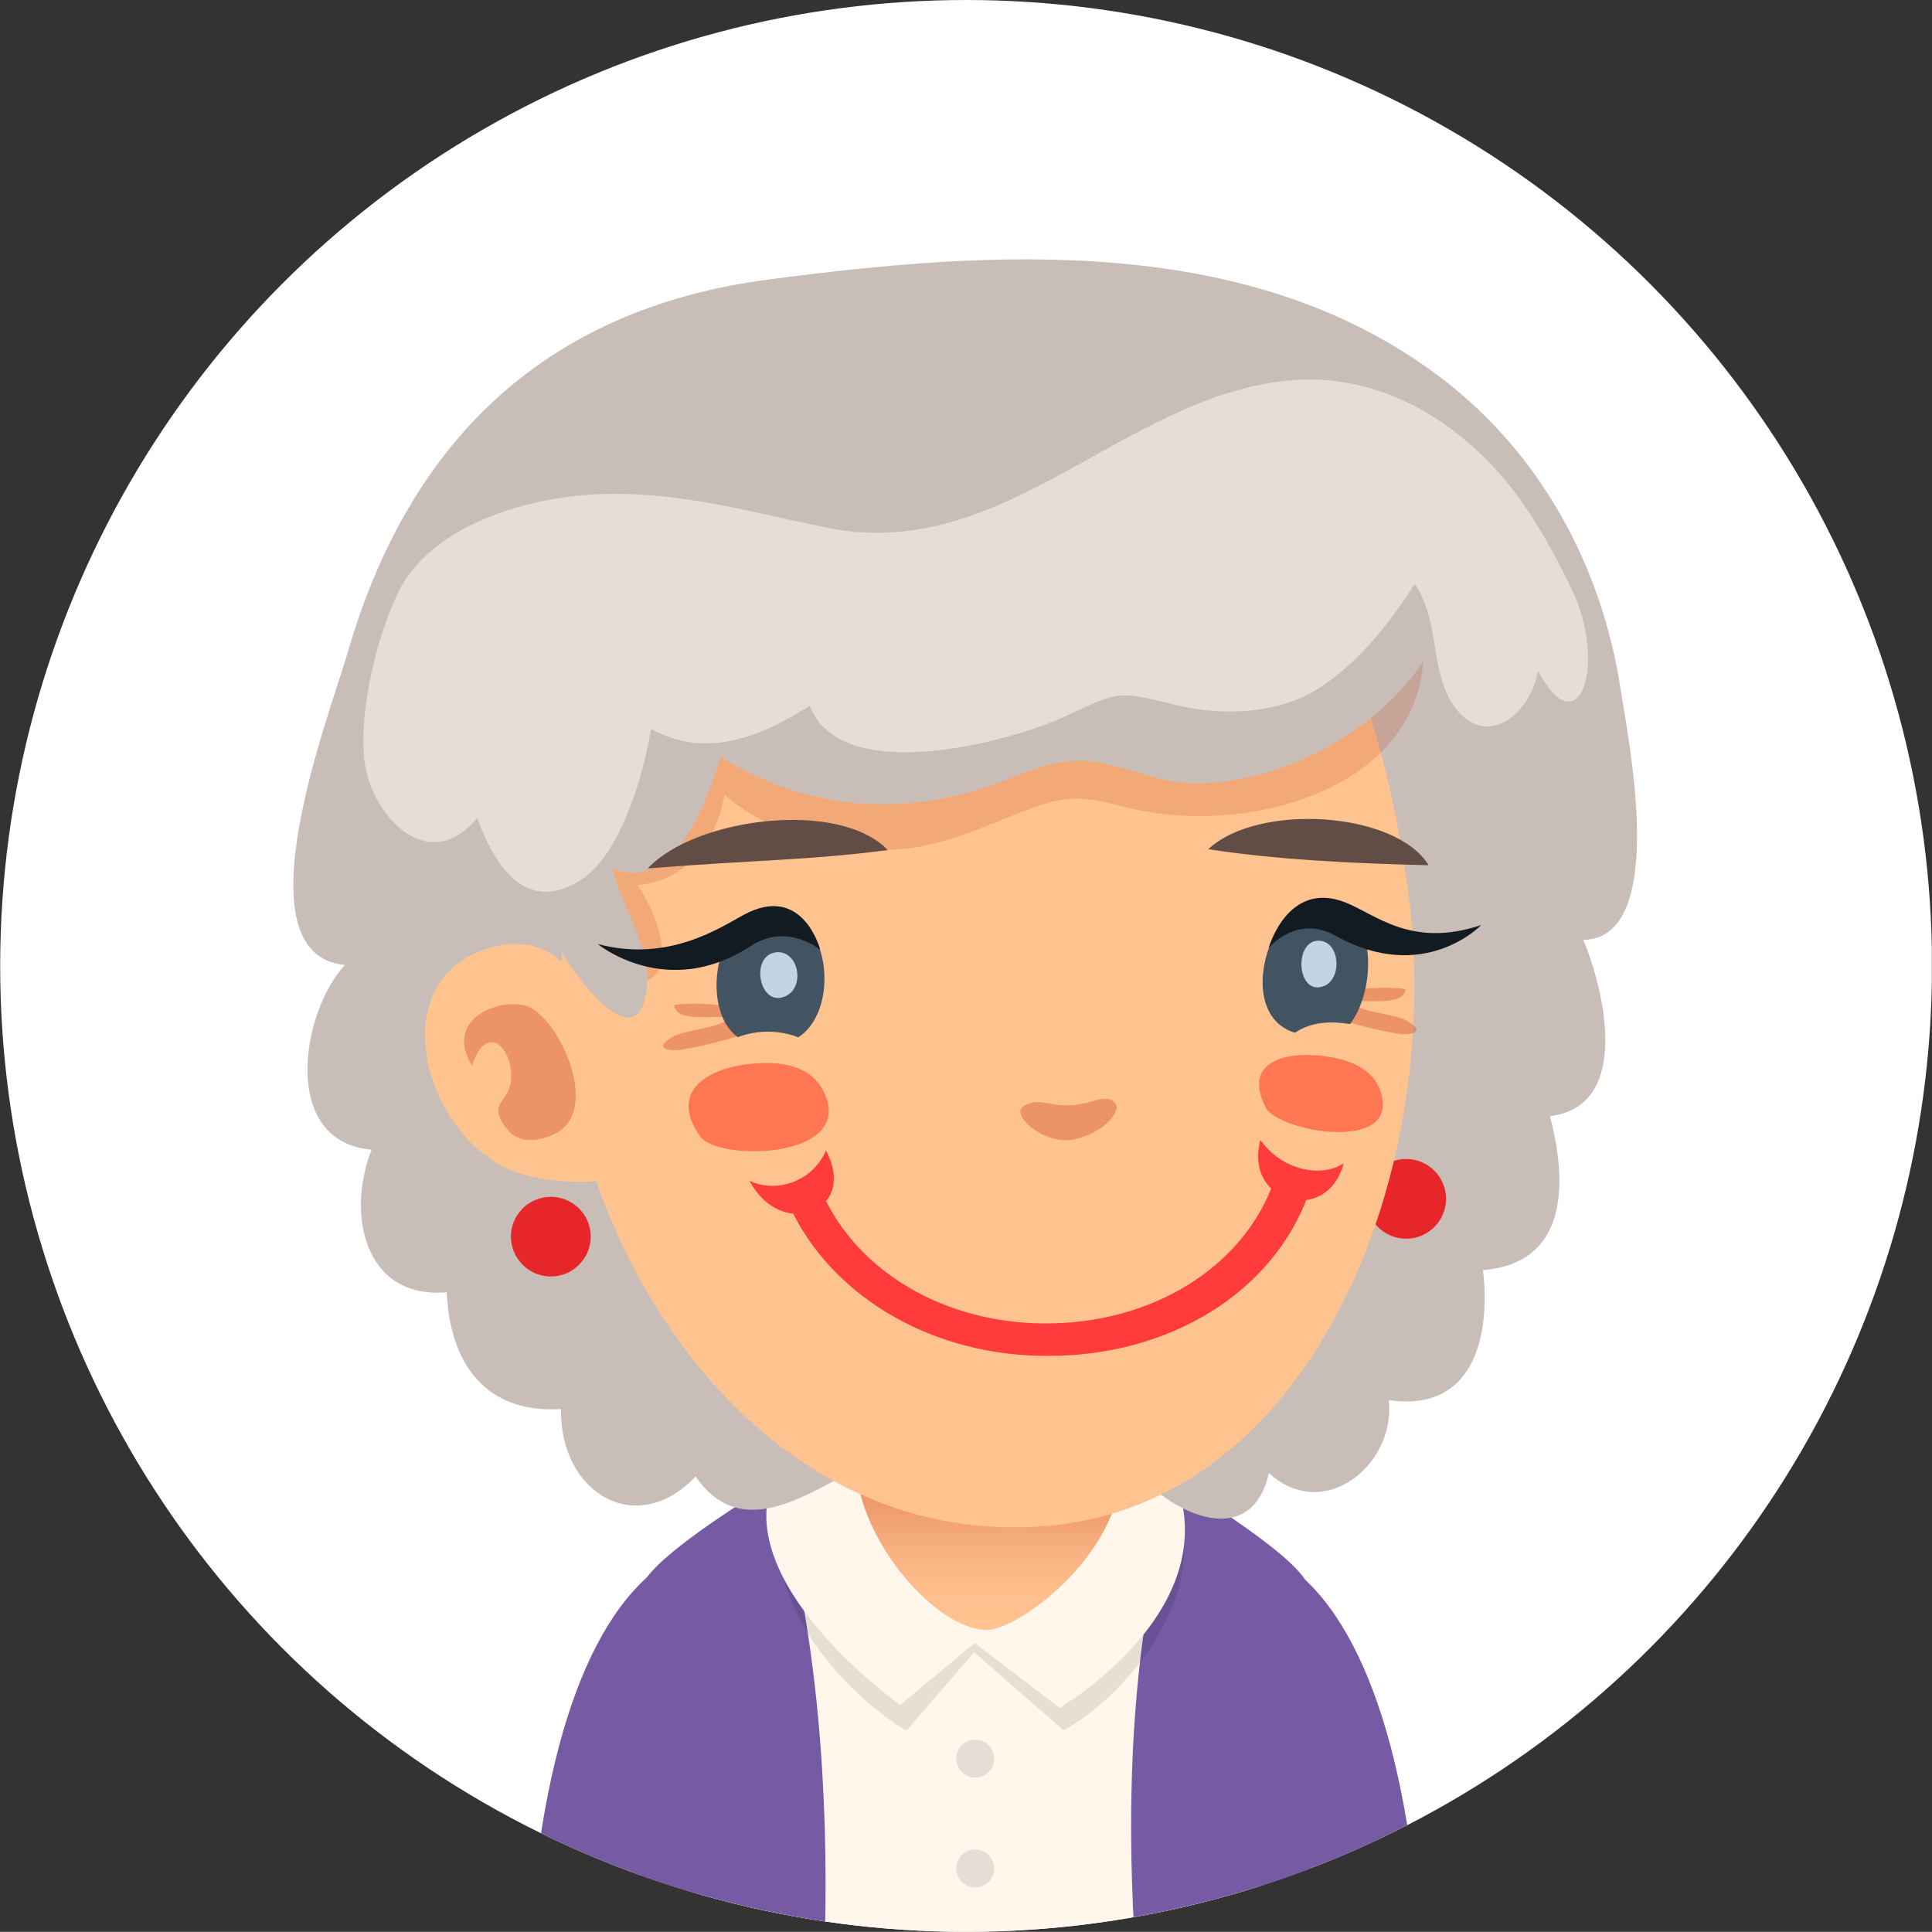 <?xml version="1.0" encoding="iso-8859-1"?>
<!-- Generator: Adobe Illustrator 16.0.0, SVG Export Plug-In . SVG Version: 6.00 Build 0)  -->
<!DOCTYPE svg PUBLIC "-//W3C//DTD SVG 1.1//EN" "http://www.w3.org/Graphics/SVG/1.1/DTD/svg11.dtd">
<svg version="1.1" xmlns="http://www.w3.org/2000/svg" xmlns:xlink="http://www.w3.org/1999/xlink" x="0px" y="0px"
	 width="66.006px" height="66px" viewBox="0 0 66.006 66" style="enable-background:new 0 0 66.006 66;" xml:space="preserve">
<rect x="0" y="0" width="66.006" height="66" fill="#333333" stroke="none"/>
<g id="Layer_52">
	<g>
		<defs>
			<circle id="SVGID_1_" cx="33.006" cy="33" r="33"/>
		</defs>
		<clipPath id="SVGID_2_">
			<use xlink:href="#SVGID_1_"  style="overflow:visible;"/>
		</clipPath>
		<rect style="clip-path:url(#SVGID_2_);fill:#FFFFFF;" width="66" height="66"/>
		<path style="clip-path:url(#SVGID_2_);fill:#765AA3;" d="M23.424,53.012c-2.982,1.343-4.788,5.994-5.325,12.986L25.071,66
			c0.209-3.616,0.576-7.609,1.445-8.521L23.424,53.012z"/>
		<path style="clip-path:url(#SVGID_2_);fill:#765AA3;" d="M43.182,53.012l-3.093,4.468c0.869,0.911,1.236,4.904,1.445,8.521
			l6.973-0.002C47.97,59.006,46.164,54.354,43.182,53.012z"/>
		<path style="clip-path:url(#SVGID_2_);fill:#FFF7EB;" d="M40.446,51.115c-4.894-2.627-11.31-1.722-14.563,0.393
			c-4.842,3.148-3.281,6.506-1.991,14.492h18.909C44.033,58.849,45.154,53.644,40.446,51.115z"/>
		<path style="clip-path:url(#SVGID_2_);fill:#765AA3;" d="M44.683,54.149c-0.412-1.073-4.497-3.5-4.497-3.5
			C38.573,55.891,38.505,61.735,38.751,66h5.962C44.889,59.266,44.979,54.92,44.683,54.149z"/>
		<path style="clip-path:url(#SVGID_2_);fill:#765AA3;" d="M26.451,50.649c0,0-4.085,2.427-4.497,3.5
			c-0.296,0.771-0.207,5.116-0.03,11.851h6.264C28.29,61.59,28.003,55.693,26.451,50.649z"/>
		<path style="opacity:0.1;clip-path:url(#SVGID_2_);" d="M26.752,53.885c0.947,3.352,4.209,5.248,4.209,5.248l2.32-2.684
			l3.051,2.667c2.081-1.131,4.092-3.833,4.125-6.089C40.48,51.405,25.807,50.532,26.752,53.885z"/>
		<path style="clip-path:url(#SVGID_2_);fill:#FFF7EB;" d="M26.789,49.898c-2.597,3.69,3.963,8.352,3.963,8.352l2.551-2.119
			l2.895,2.216c0,0,5.938-3.45,3.832-8.077C38.137,46.108,29.404,46.183,26.789,49.898z"/>
		<linearGradient id="SVGID_3_" gradientUnits="userSpaceOnUse" x1="33.801" y1="51.355" x2="33.801" y2="55.655">
			<stop  offset="0" style="stop-color:#EE996D"/>
			<stop  offset="0.016" style="stop-color:#EE9A6E"/>
			<stop  offset="0.373" style="stop-color:#F8B181"/>
			<stop  offset="0.709" style="stop-color:#FDBF8D"/>
			<stop  offset="1" style="stop-color:#FFC491"/>
		</linearGradient>
		<path style="clip-path:url(#SVGID_2_);fill:url(#SVGID_3_);" d="M31.866,45.498c-1.505,0.44-2.505,2.349-2.61,4.313
			c-0.129,2.487,2.563,5.813,4.434,5.88c1.408,0.035,7.391-4.602,3.188-9.111C35.668,45.283,33.311,45.074,31.866,45.498z"/>
		<circle style="clip-path:url(#SVGID_2_);fill:#E6DED4;" cx="33.318" cy="60.082" r="0.648"/>
		<circle style="clip-path:url(#SVGID_2_);fill:#E6DED4;" cx="33.318" cy="63.835" r="0.648"/>
		<path style="clip-path:url(#SVGID_2_);fill:#C9BEB7;" d="M49.313,12.97c-6.535-5.026-15.357-4.437-23.094-3.415
			c-7.768,1.024-12.315,5.716-14.344,12.752c-0.58,2.011-3.808,10.306-0.091,10.661c-1.503,1.621-2.211,6.041,0.911,6.31
			c-0.864,2.184-0.262,5.112,2.568,4.873c0.109,2.421,1.312,4.146,3.901,3.989c-0.042,2.879,2.595,4.441,4.599,2.302
			c1.449,2.112,3.5,0.811,5.227-0.12c1.785-0.961,3.886-1.733,5.824-0.686c0.622,0.335,0.881,0.982,1.602,1.179
			c0.289,0.079,2.563-0.352,2.344-0.657c1.016,1.406,3.951,2.974,4.593,0.17c1.903,1.735,4.345-0.327,4.093-2.495
			c2.863,0.43,3.492-2.128,3.22-4.44c2.898-0.24,2.896-2.947,2.288-5.261c2.819-0.342,1.842-4.356,1.139-6.021
			c2.951-0.05,1.514-6.969,1.281-8.525C54.748,19.411,52.676,15.558,49.313,12.97z"/>
		<circle style="clip-path:url(#SVGID_2_);fill:#E62628;" cx="48.041" cy="40.958" r="1.362"/>
		<path style="clip-path:url(#SVGID_2_);fill:#FFC38F;" d="M30.863,13.569c-7.681,1.604-12.953,12.746-11.4,23.112
			c1.165,7.759,7.278,16.215,16.303,15.451c9.212-0.782,13.645-12.278,12.324-21.826C46.656,19.924,41.615,11.32,30.863,13.569z"/>
		<path style="opacity:0.2;clip-path:url(#SVGID_2_);fill:#BF3C1B;" d="M48.018,18.576c-0.471-0.714-1.178-1.256-1.934-1.684
			c-1.623-0.913-3.481-1.365-5.277-1.859c-3.047-0.833-6.189-1.283-9.357-1.308c-2.811-0.022-5.865-0.143-8.462,1.007
			c-5.174,2.279-4.822,7.351-4.593,12.127c0.076,1.604,0.793,6.258,2.929,6.658c2.145,0.402,1.143-2.373,0.448-3.276
			c1.71-0.155,2.725-1.552,2.974-3.088c1.466,1.236,3.417,1.85,5.382,1.877c1.738,0.024,3.08-0.622,4.643-1.239
			c1.543-0.609,2.029-0.651,3.609-0.233c3.232,0.854,7.627,0.023,9.431-2.601c0.604-0.879,0.919-1.96,0.8-3.246
			C48.508,20.617,48.666,19.556,48.018,18.576z"/>
		<path style="clip-path:url(#SVGID_2_);fill:#FFC38F;" d="M16.719,32.388c-3.766,1.097-2.174,6.588,0.926,7.659
			c0.998,0.341,2.049,0.374,3.06,0.289c0.02-0.03,0.039-0.061,0.06-0.094c0.441-0.724-0.243-4.738-0.486-5.494
			C19.671,32.852,18.527,31.868,16.719,32.388z"/>
		<path style="opacity:0.4;clip-path:url(#SVGID_2_);fill:#D14F2E;" d="M18.072,34.404c-0.855-0.383-2.966,0.352-1.945,1.999
			c0.505-1.548,1.456-0.546,1.327,0.547c-0.086,0.736-0.874,0.757-0.077,1.688c0.431,0.508,1.286,0.302,1.715,0.025
			C20.455,37.777,19.116,34.863,18.072,34.404z"/>
		<path style="clip-path:url(#SVGID_2_);fill:#C9BEB7;" d="M47.993,15.796c-2.787-2.896-6.859-4.779-10.897-5.474
			c-2.574-0.435-5.334-0.446-7.92-0.119c-4.351,0.556-9.587,2.592-10.905,7.011c-0.811,2.716-0.328,5.843-0.072,8.595
			c0.19,2.048-0.004,4.241,0.731,6.206c0.346,0.924,2.954,4.592,3.181,1.586c0.099-1.312-0.896-2.648-1.17-3.907
			c2.175,0.795,3.243-2.44,3.688-3.831c2.873,1.814,6.245,2.083,9.438,0.897c1.168-0.433,2.1-0.92,3.379-0.723
			c1.225,0.191,2.226,0.754,3.518,0.73c4.8-0.088,10.129-4.687,8.307-9.079C49.004,17.049,48.586,16.413,47.993,15.796z"/>
		<path style="opacity:0.7;clip-path:url(#SVGID_2_);fill:#F0EAE6;" d="M51.5,16.497c-1.769-2.166-4.438-3.774-7.416-3.503
			c-5.715,0.517-9.756,6.268-15.823,5.036c-2.553-0.52-4.903-1.21-7.554-1.155c-2.563,0.054-5.967,1.011-7.116,3.389
			c-0.74,1.547-1.319,3.996-1.145,5.684c0.19,1.849,2.156,4.051,3.859,1.998c0.563,1.562,1.671,3.396,3.613,2.064
			c1.324-0.906,2.103-3.668,2.323-5.116c1.871,1.064,3.762,0.271,5.425-0.783c1.058,2.801,6.877,1.224,8.721,0.366
			c1.972-0.918,1.796-0.862,3.851-0.377c1.523,0.359,3.344,0.293,4.689-0.505c1.379-0.817,2.586-2.339,3.404-3.649
			c0.819,1.196,0.547,2.719,1.174,3.893c1.011,1.893,2.752,0.746,3.041-0.93c1.374,2.649,2.406-0.19,1.135-2.81
			C53.076,18.852,52.389,17.586,51.5,16.497z"/>
		<path style="clip-path:url(#SVGID_2_);fill:#E62628;" d="M18.801,40.889c-0.753,0.01-1.354,0.629-1.345,1.376
			c0.011,0.753,0.63,1.355,1.381,1.346c0.752-0.01,1.354-0.629,1.346-1.381C20.172,41.48,19.553,40.878,18.801,40.889z"/>
		<path style="opacity:0.4;clip-path:url(#SVGID_2_);fill:#D14F2E;" d="M23.033,34.339c0.044,0.629,1.477,0.327,1.905,0.428
			c-0.376,0.39-1.493,0.388-1.952,0.654c-0.489,0.281-0.436,0.471,0.145,0.458c0.347-0.01,2.29-0.463,2.54-0.674
			C26.727,34.313,23.523,34.207,23.033,34.339z"/>
		<path style="opacity:0.4;clip-path:url(#SVGID_2_);fill:#D14F2E;" d="M48.063,34.875c-0.459-0.267-1.576-0.265-1.953-0.654
			c0.43-0.101,1.862,0.201,1.906-0.428c-0.49-0.132-3.694-0.026-2.639,0.866c0.25,0.212,2.193,0.664,2.54,0.674
			C48.497,35.346,48.551,35.156,48.063,34.875z"/>
		<path style="clip-path:url(#SVGID_2_);fill:#FF7752;" d="M47.056,37.037c-0.431-0.766-1.481-0.953-2.239-0.99
			c-0.988-0.048-2.336,0.273-1.58,1.782c0.404,0.805,4.296,1.537,3.99-0.292C47.197,37.345,47.139,37.182,47.056,37.037z"/>
		<path style="clip-path:url(#SVGID_2_);fill:#FF7752;" d="M27.976,37.023c-0.605-0.789-1.79-0.768-2.632-0.638
			c-1.093,0.173-2.52,0.858-1.43,2.435c0.578,0.839,4.982,0.794,4.336-1.255C28.182,37.349,28.088,37.173,27.976,37.023z"/>
		<path style="clip-path:url(#SVGID_2_);fill:#614D45;" d="M41.279,29.013c2.224,0.342,4.754,0.484,7.529,0.548
			C47.691,27.724,42.994,27.414,41.279,29.013z"/>
		<path style="opacity:0.4;clip-path:url(#SVGID_2_);fill:#D14F2E;" d="M36.527,37.762c-0.734,0.026-1.033-0.274-1.542,0.018
			c-0.505,0.294,0.634,1.267,1.539,1.17c1.026-0.107,1.853-0.972,1.573-1.27C37.772,37.326,37.344,37.734,36.527,37.762z"/>
		<path style="clip-path:url(#SVGID_2_);fill:#614D45;" d="M22.132,29.668c4.034-0.312,5.411-0.27,8.199-0.625
			C28.673,27.305,23.751,27.934,22.132,29.668z"/>
		<path style="clip-path:url(#SVGID_2_);fill:#425361;" d="M26.84,31.111c-2.146-0.751-3.147,3.198-1.634,4.325
			c0.646-0.255,1.431-0.249,2.069,0.005C28.607,34.571,28.438,31.667,26.84,31.111z"/>
		<path style="clip-path:url(#SVGID_2_);fill:#C3D5E3;" d="M26.475,32.541c-0.88,0.159-0.508,1.954,0.399,1.475
			C27.531,33.674,27.255,32.405,26.475,32.541z"/>
		<path style="clip-path:url(#SVGID_2_);fill:#425361;" d="M45.885,30.929c-2.136-1.361-4.019,3.637-1.643,4.355
			c0.576-0.395,1.266-0.396,1.88-0.297C46.939,33.921,47.031,31.662,45.885,30.929z"/>
		<path style="clip-path:url(#SVGID_2_);fill:#C3D5E3;" d="M45.032,32.139c-0.843,0.021-0.724,1.893,0.188,1.554
			C45.88,33.446,45.783,32.122,45.032,32.139z"/>
		<path style="clip-path:url(#SVGID_2_);fill:#121B21;" d="M45.945,30.823c-1.959-0.754-2.603,1.568-2.603,1.568
			s0.948-1.169,2.284-0.423c3.026,1.689,4.979-0.364,4.979-0.364C48.207,32.409,46.997,31.232,45.945,30.823z"/>
		<path style="clip-path:url(#SVGID_2_);fill:#121B21;" d="M25.418,31.25c-0.774,0.413-2.565,1.652-4.996,1.002
			c0,0,2.348,1.944,5.222,0.071c1.261-0.822,2.379,0.126,2.379,0.126S27.437,30.164,25.418,31.25z"/>
		<path style="clip-path:url(#SVGID_2_);fill:#FF3B3B;" d="M25.608,40.341c1.085,2.058,3.725,1.06,2.61-1.034
			C27.774,40.353,26.536,40.786,25.608,40.341z"/>
		<path style="clip-path:url(#SVGID_2_);fill:#FF3B3B;" d="M43.062,38.948c-0.579,2.174,2.28,2.927,2.841,0.799
			C45.095,40.268,43.762,39.95,43.062,38.948z"/>
		<path style="clip-path:url(#SVGID_2_);fill:#FF3B3B;" d="M44.297,40.064c-0.33-0.107-0.684,0.036-0.783,0.319
			c-1.047,2.933-4.189,4.857-7.848,4.832c-3.522-0.021-6.339-1.854-7.49-4.277c-0.137-0.293-0.506-0.44-0.824-0.337
			c-0.316,0.106-0.466,0.422-0.327,0.708c1.32,2.783,4.464,4.881,8.376,5.009c0.111,0.004,0.221,0.005,0.331,0.005
			c4.208,0.03,7.771-2.165,8.979-5.546C44.813,40.486,44.627,40.171,44.297,40.064z"/>
	</g>
</g>
<g id="Layer_1">
</g>
</svg>

